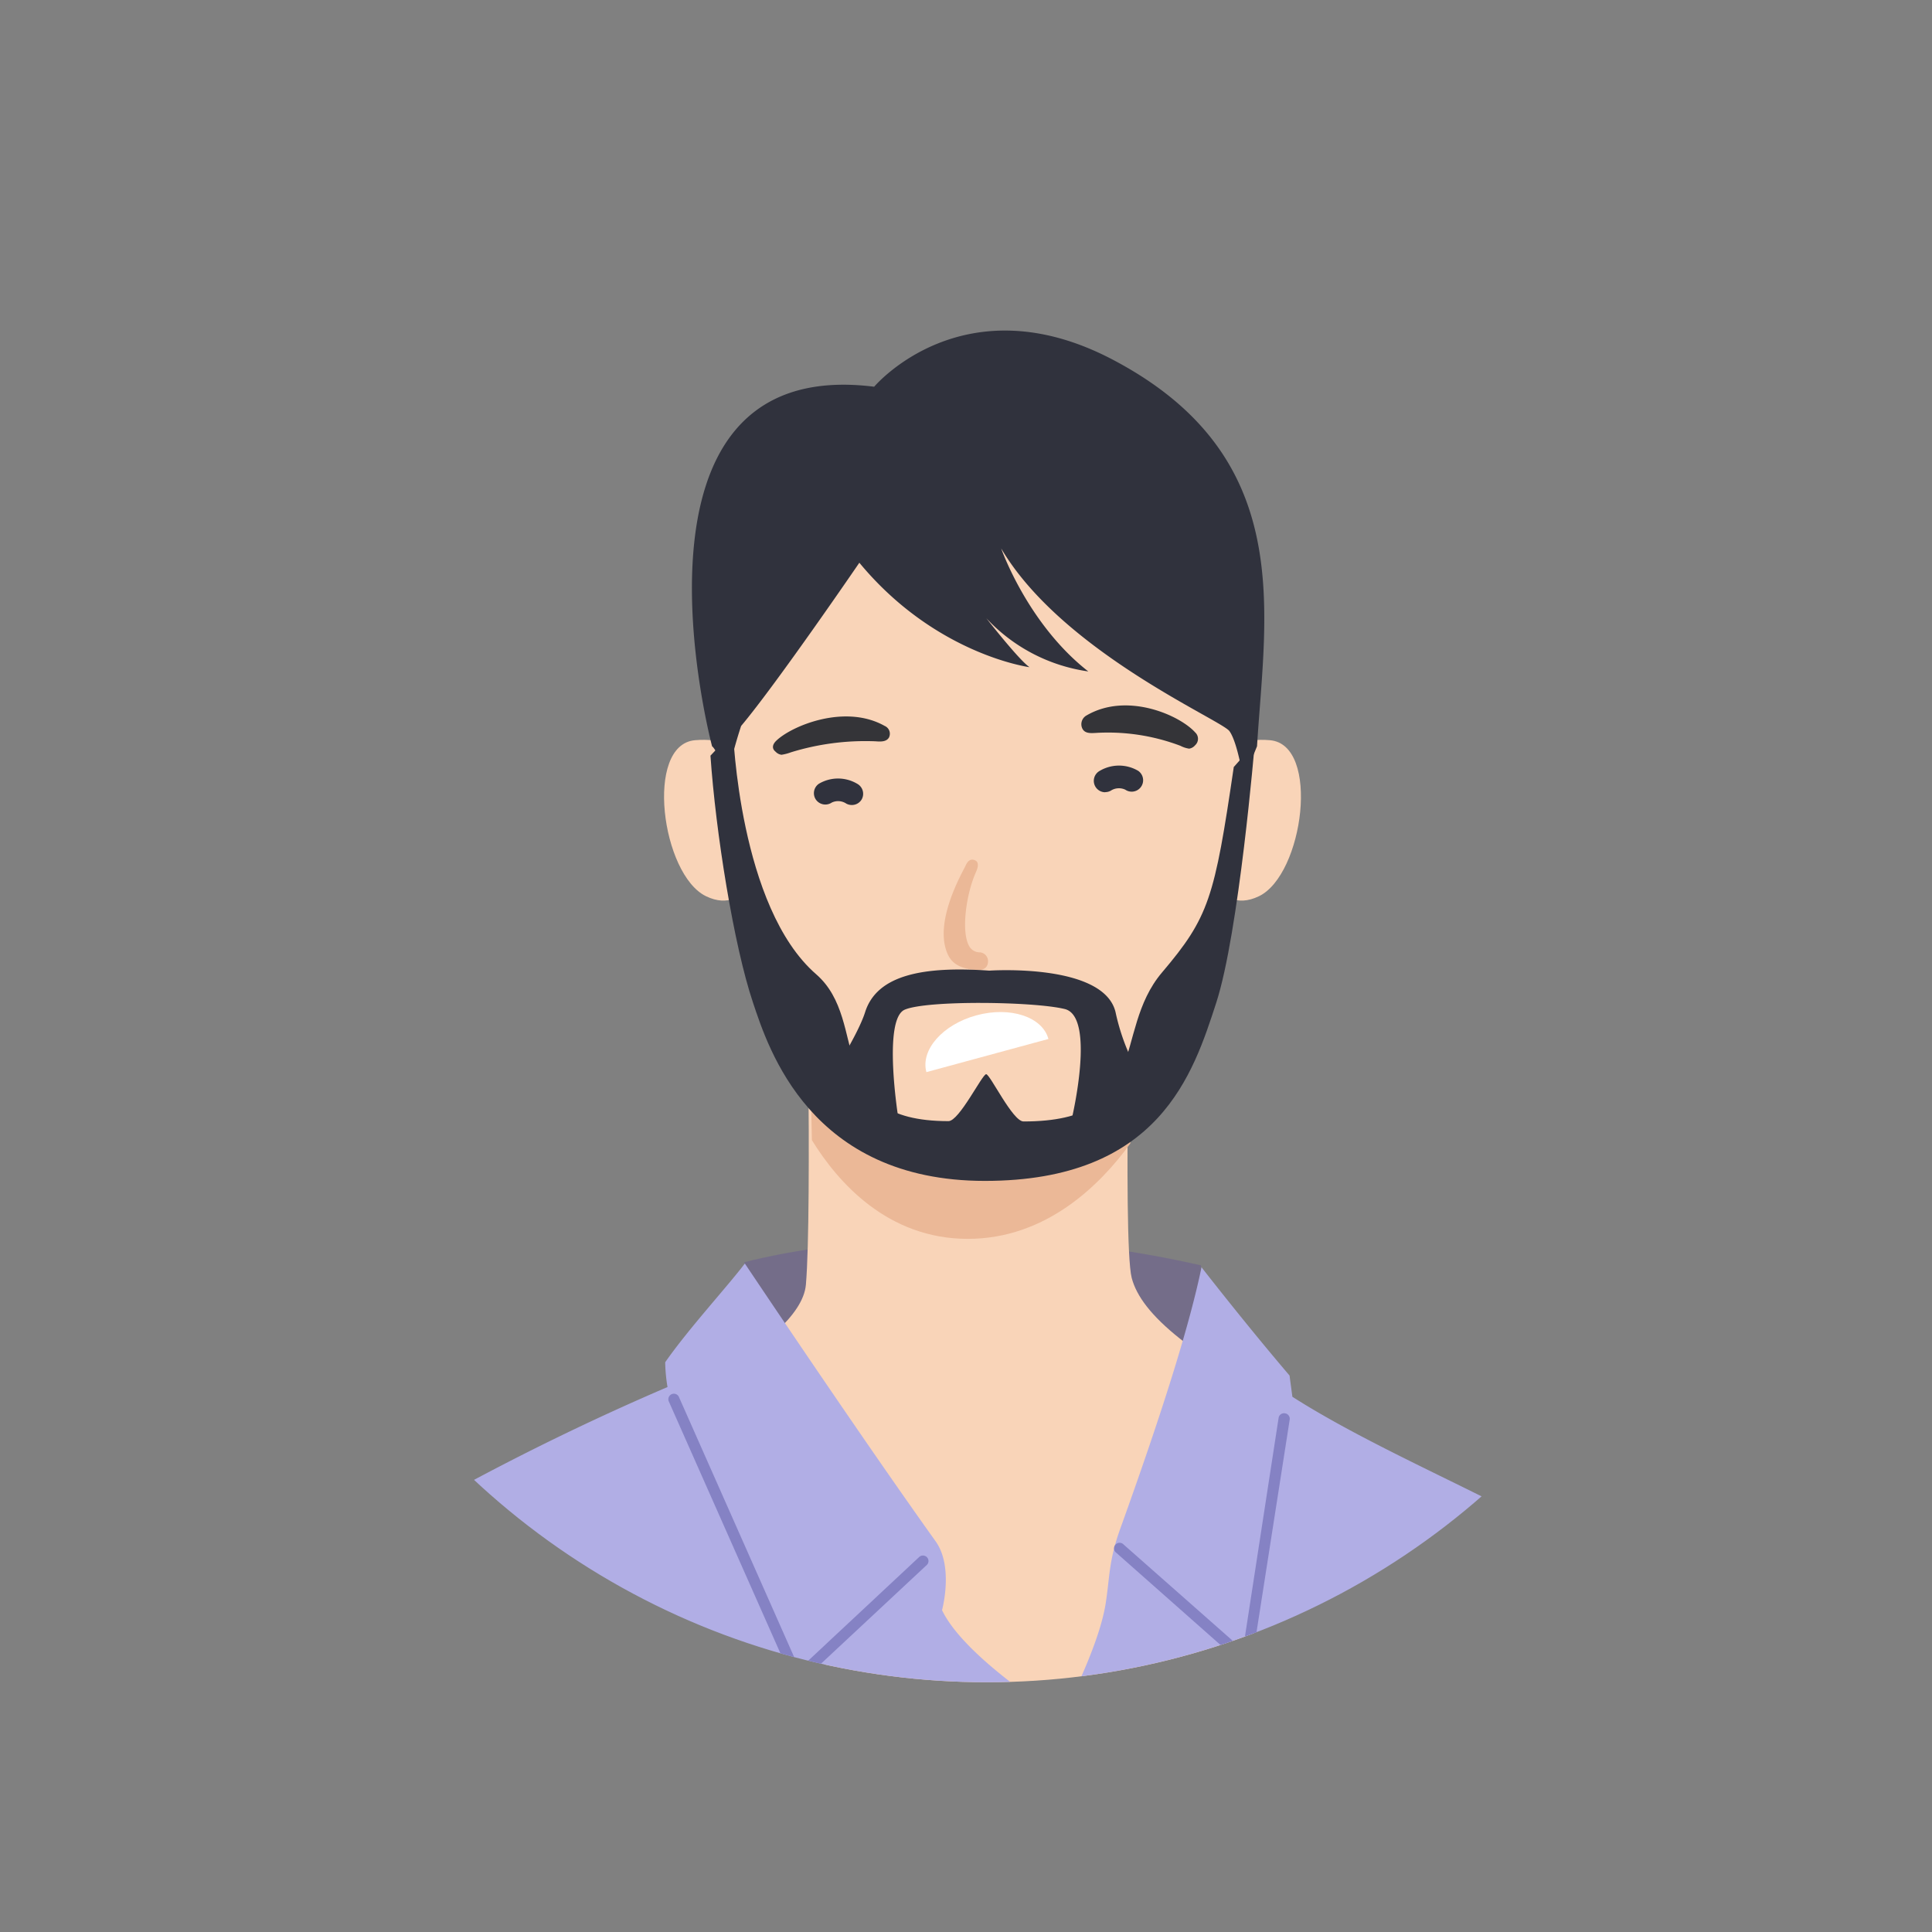 <svg xmlns="http://www.w3.org/2000/svg" xmlns:xlink="http://www.w3.org/1999/xlink" viewBox="0 0 300 300"><rect x="0" y="0" width="300" height="300" fill="#808080" stroke="none"/><defs><style>.cls-1{fill:none;}.cls-2{fill:#fff;}.cls-3{clip-path:url(#clip-path);}.cls-4{fill:#b1aee5;}.cls-5{fill:#746d89;}.cls-6{fill:#f9d4b8;}.cls-7{fill:#ebb897;}.cls-8{fill:#8582c4;}.cls-9{fill:#343438;}.cls-10{fill:#30323d;}</style><clipPath id="clip-path"><ellipse class="cls-1" cx="153.25" cy="144.32" rx="116.74" ry="116.9"/></clipPath></defs><g id="Layer_1" data-name="Layer 1"><circle class="cls-1" cx="153.25" cy="148.67" r="116.62"/><circle class="cls-1" cx="154.28" cy="144.59" r="116.62"/><circle class="cls-1" cx="153.25" cy="147.17" r="116.74"/><path class="cls-2" d="M145.59,180.66c-.55-2,2.7-4.62,7.26-5.88s8.7-.66,9.25,1.33"/><path class="cls-2" d="M144.06,174.44c-.83-4,3.42-8.25,9.48-9.5s11.64,1,12.47,5"/><g class="cls-3"><g id="Matteo"><path class="cls-4" d="M244.14,241.29s23.21,14.2,30,39.69c6.87,25.7,7.88,22.46,22.49,110.84-12.18,3.2-38.49,8.17-60.21,8.86C234.22,357.42,231.19,261.26,244.14,241.29Z"/><path class="cls-5" d="M115.6,196s30.69-8.7,70.9.49L185.86,220H115.71Z"/><path class="cls-6" d="M175.73,139.2s-1.47,53.57,0,59.23,9.2,12.29,28.15,21.84c0,0-4.18,55.17-39.84,54.43s-60.44-46.47-66.1-54.59c0,0,26.39-11,27.2-20.64,1-11.54,0-60.27,0-60.27Z"/><path class="cls-7" d="M150.28,192.37c12.1,0,20.52-8.3,25.24-14.82.07-11,.29-20.94.29-20.94H125.46s.42,9.92.61,20.43C130.12,183.62,137.86,192.37,150.28,192.37Z"/><path class="cls-4" d="M241.17,238.35s19.62,22.22,48,106.92c0,0-19.93,21-59.71,15.4C229.49,360.67,223.77,265.31,241.17,238.35Z"/><path class="cls-4" d="M242.28,471.33c3.57-1.71,9.36-7.1,8.84-11.9-.58-5.32-6.48-10.18-7-15.4-11.38-116.92-2.88-205.68-2.88-205.68-9.81-6-28-13.43-40.56-21.46l-.44-3.3c-6.83-8-13.67-16.81-13.67-16.81-1.71,8.29-5.56,21-12.6,40.55-1.81,5-1.64,7.52-2.27,11.59-1.07,7-6.88,17.8-6.88,17.8s-15-9.22-18.54-16.7c0,0,1.84-6.73-1-10.69-12-16.78-29.62-43.13-29.62-43.13-2.79,3.67-8.77,10.16-12.37,15.33a25.87,25.87,0,0,0,.36,3.85,394.12,394.12,0,0,0-45.33,23c-.53,6.33,17.06,137.89,22.25,203.11.49,6.14-5.28,9.07-5,13.69.31,5,6.86,11.49,9.42,15.06,0,0,46.9,6.46,93.1,5.83S242.28,471.33,242.28,471.33Z"/><path class="cls-8" d="M123.83,261.43l-.17,0a.84.84,0,0,1-.61-.49l-19.22-43.38a.86.86,0,0,1,1.57-.69l18.73,42.28,18.58-17.36a.86.86,0,0,1,1.21,0,.85.85,0,0,1,0,1.21L124.42,261.2A.86.86,0,0,1,123.83,261.43Z"/><path class="cls-8" d="M193.56,258.71a.86.86,0,0,1-.57-.21l-19.66-17.39a.86.86,0,1,1,1.14-1.28L193,256.18l5.54-36a.85.85,0,0,1,1-.72.86.86,0,0,1,.72,1L194.4,258a.84.84,0,0,1-.55.67A.74.74,0,0,1,193.56,258.71Z"/><path class="cls-8" d="M179.23,474.41h0c-.47,0-.86-.56-.87-1-.72-53-12-200.18-12.1-201.66a.91.91,0,0,1,.79-1,.86.86,0,0,1,.92.77c.11,1.48,11.38,148.83,12.1,201.85C180.06,473.84,179.69,474.41,179.23,474.41Z"/><path class="cls-6" d="M118.12,120.31s-2.07-6.08-10.2-5.37c-7.87.69-5.2,20.9,1.72,24.23s9.21-6.72,9.21-6.72Z"/><path class="cls-6" d="M187,120.31s2.07-6.08,10.21-5.37c7.86.69,5.2,20.9-1.73,24.23s-9.2-6.72-9.2-6.72Z"/><path class="cls-6" d="M193.71,118.71c-3.47,43.22-15.58,64-41.15,64s-37.83-17.14-41.14-64c-2.44-34.58,15.68-56,41.14-56S196.59,82.81,193.71,118.71Z"/><path class="cls-9" d="M121.35,117.2a1.53,1.53,0,0,1-.92-.48c-.63-.5-.47-1.14.1-1.69,2.39-2.32,10.68-5.78,16.84-2.31a1.32,1.32,0,0,1,.67,1.8c-.39.66-1.22.66-2.07.59a39.2,39.2,0,0,0-13.16,1.71A7.19,7.19,0,0,1,121.35,117.2Z"/><path class="cls-9" d="M184.65,116.25a1.51,1.51,0,0,0,.93-.53,1.35,1.35,0,0,0,0-2c-2.4-2.66-10.55-6.29-16.84-2.64a1.56,1.56,0,0,0-.67,2.06c.38.75,1.22.72,2.06.67a31.75,31.75,0,0,1,13.17,2A4.23,4.23,0,0,0,184.65,116.25Z"/><path class="cls-7" d="M151.94,150.62c-2.16-.07-3.87-.65-4.68-2.25-2.5-5,2.25-13,2.7-14,.31-.68.76-1.09,1.45-.78s.42,1.21.11,1.89c-1.45,3.23-2.35,9.2-1,11.48a1.87,1.87,0,0,0,1.66.92,1.38,1.38,0,0,1,1.24,1.47C153.35,150.69,152,150.62,151.94,150.62Z"/><path class="cls-10" d="M132.26,125a1.8,1.8,0,0,1-.84-.21,2.29,2.29,0,0,0-2.26-.17,1.79,1.79,0,0,1-2.47-.46,1.77,1.77,0,0,1,.47-2.46,5.84,5.84,0,0,1,5.94,0,1.78,1.78,0,0,1,.72,2.4A1.76,1.76,0,0,1,132.26,125Z"/><path class="cls-10" d="M171.62,123a1.77,1.77,0,0,0,.84-.21,2.32,2.32,0,0,1,2.27-.17,1.77,1.77,0,0,0,2-2.93,5.87,5.87,0,0,0-5.95,0,1.77,1.77,0,0,0,.84,3.33Z"/><path class="cls-10" d="M110.57,115.88s-16.21-61,25.17-55.83c0,0,13.88-16.5,37.22-4.11,28.32,15,23.54,38.87,22.23,59.94l-2.12,5.19s-.89-5.81-2.17-7.55-26-12.34-35.44-28.36c0,0,4.08,11.72,13.53,19.1A26.74,26.74,0,0,1,153.16,96s5,6.42,6.7,7.6c0,0-14.6-1.93-26.42-16.22,0,0-12.77,18.69-18.36,25.35,0,0-2.09,6.26-1.92,8.32C113.16,121.07,111.43,116.55,110.57,115.88Z"/><path class="cls-6" d="M47.81,471.43S-25.13,407.79-41.6,371c-13.51-30.22,88-108.58,88-108.58s9.36,10.68,12.84,24.29,6,27.38,6,27.38S11.84,356,6.81,359.53c0,0,9.79,30.25,48.08,88.94C54.89,448.47,58,466.18,47.81,471.43Z"/><path class="cls-4" d="M57.19,239.45c17.66,7.29,17.13,73.44,18.29,89.13,0,0-40.12,26.57-59.71,42.86-17.21-3.2-38.51-30-51.12-47.41C2.05,279.79,57.19,239.45,57.19,239.45Z"/><path class="cls-8" d="M67.21,303.62c.57,0,1.14.09,1.7.16.57-5.55,1.06-10.61,1.31-13.73a274.29,274.29,0,0,0,.41-37.24H69a271.8,271.8,0,0,1-.44,37.09C68.27,293,67.77,298.07,67.21,303.62Z"/><path class="cls-10" d="M194.84,115.43s-2.45,29.44-6,40.33-8.8,27.61-35.91,27.61-33.63-20.59-36-27.67c-3-8.91-5.8-26.5-6.61-38.36l3.51-3.74s.93,27.28,12.9,37.68c8.54,7.42.75,22.81,20.55,22.81,1.67,0,5.24-7.29,5.85-7.29s4.11,7.34,5.8,7.34c20.12,0,13.57-13.78,21.51-23.14,7.29-8.59,8.15-11.56,11.14-31.9Z"/><path class="cls-10" d="M153.62,150.72s17.76-1.22,19.6,6.44A33.48,33.48,0,0,0,178.28,169l-11.83,4.61s3.73-15.75-1.12-16.93-21.37-1.38-24.84.1-1,16.83-1,16.83l-11.48-4.84s5.09-7.69,6.33-11.62C136.18,151.37,143.39,150,153.62,150.72Z"/></g></g><path class="cls-2" d="M143.85,166.48c-.94-3.45,2.54-7.4,7.77-8.82s10.24.22,11.18,3.67"/></g></svg>